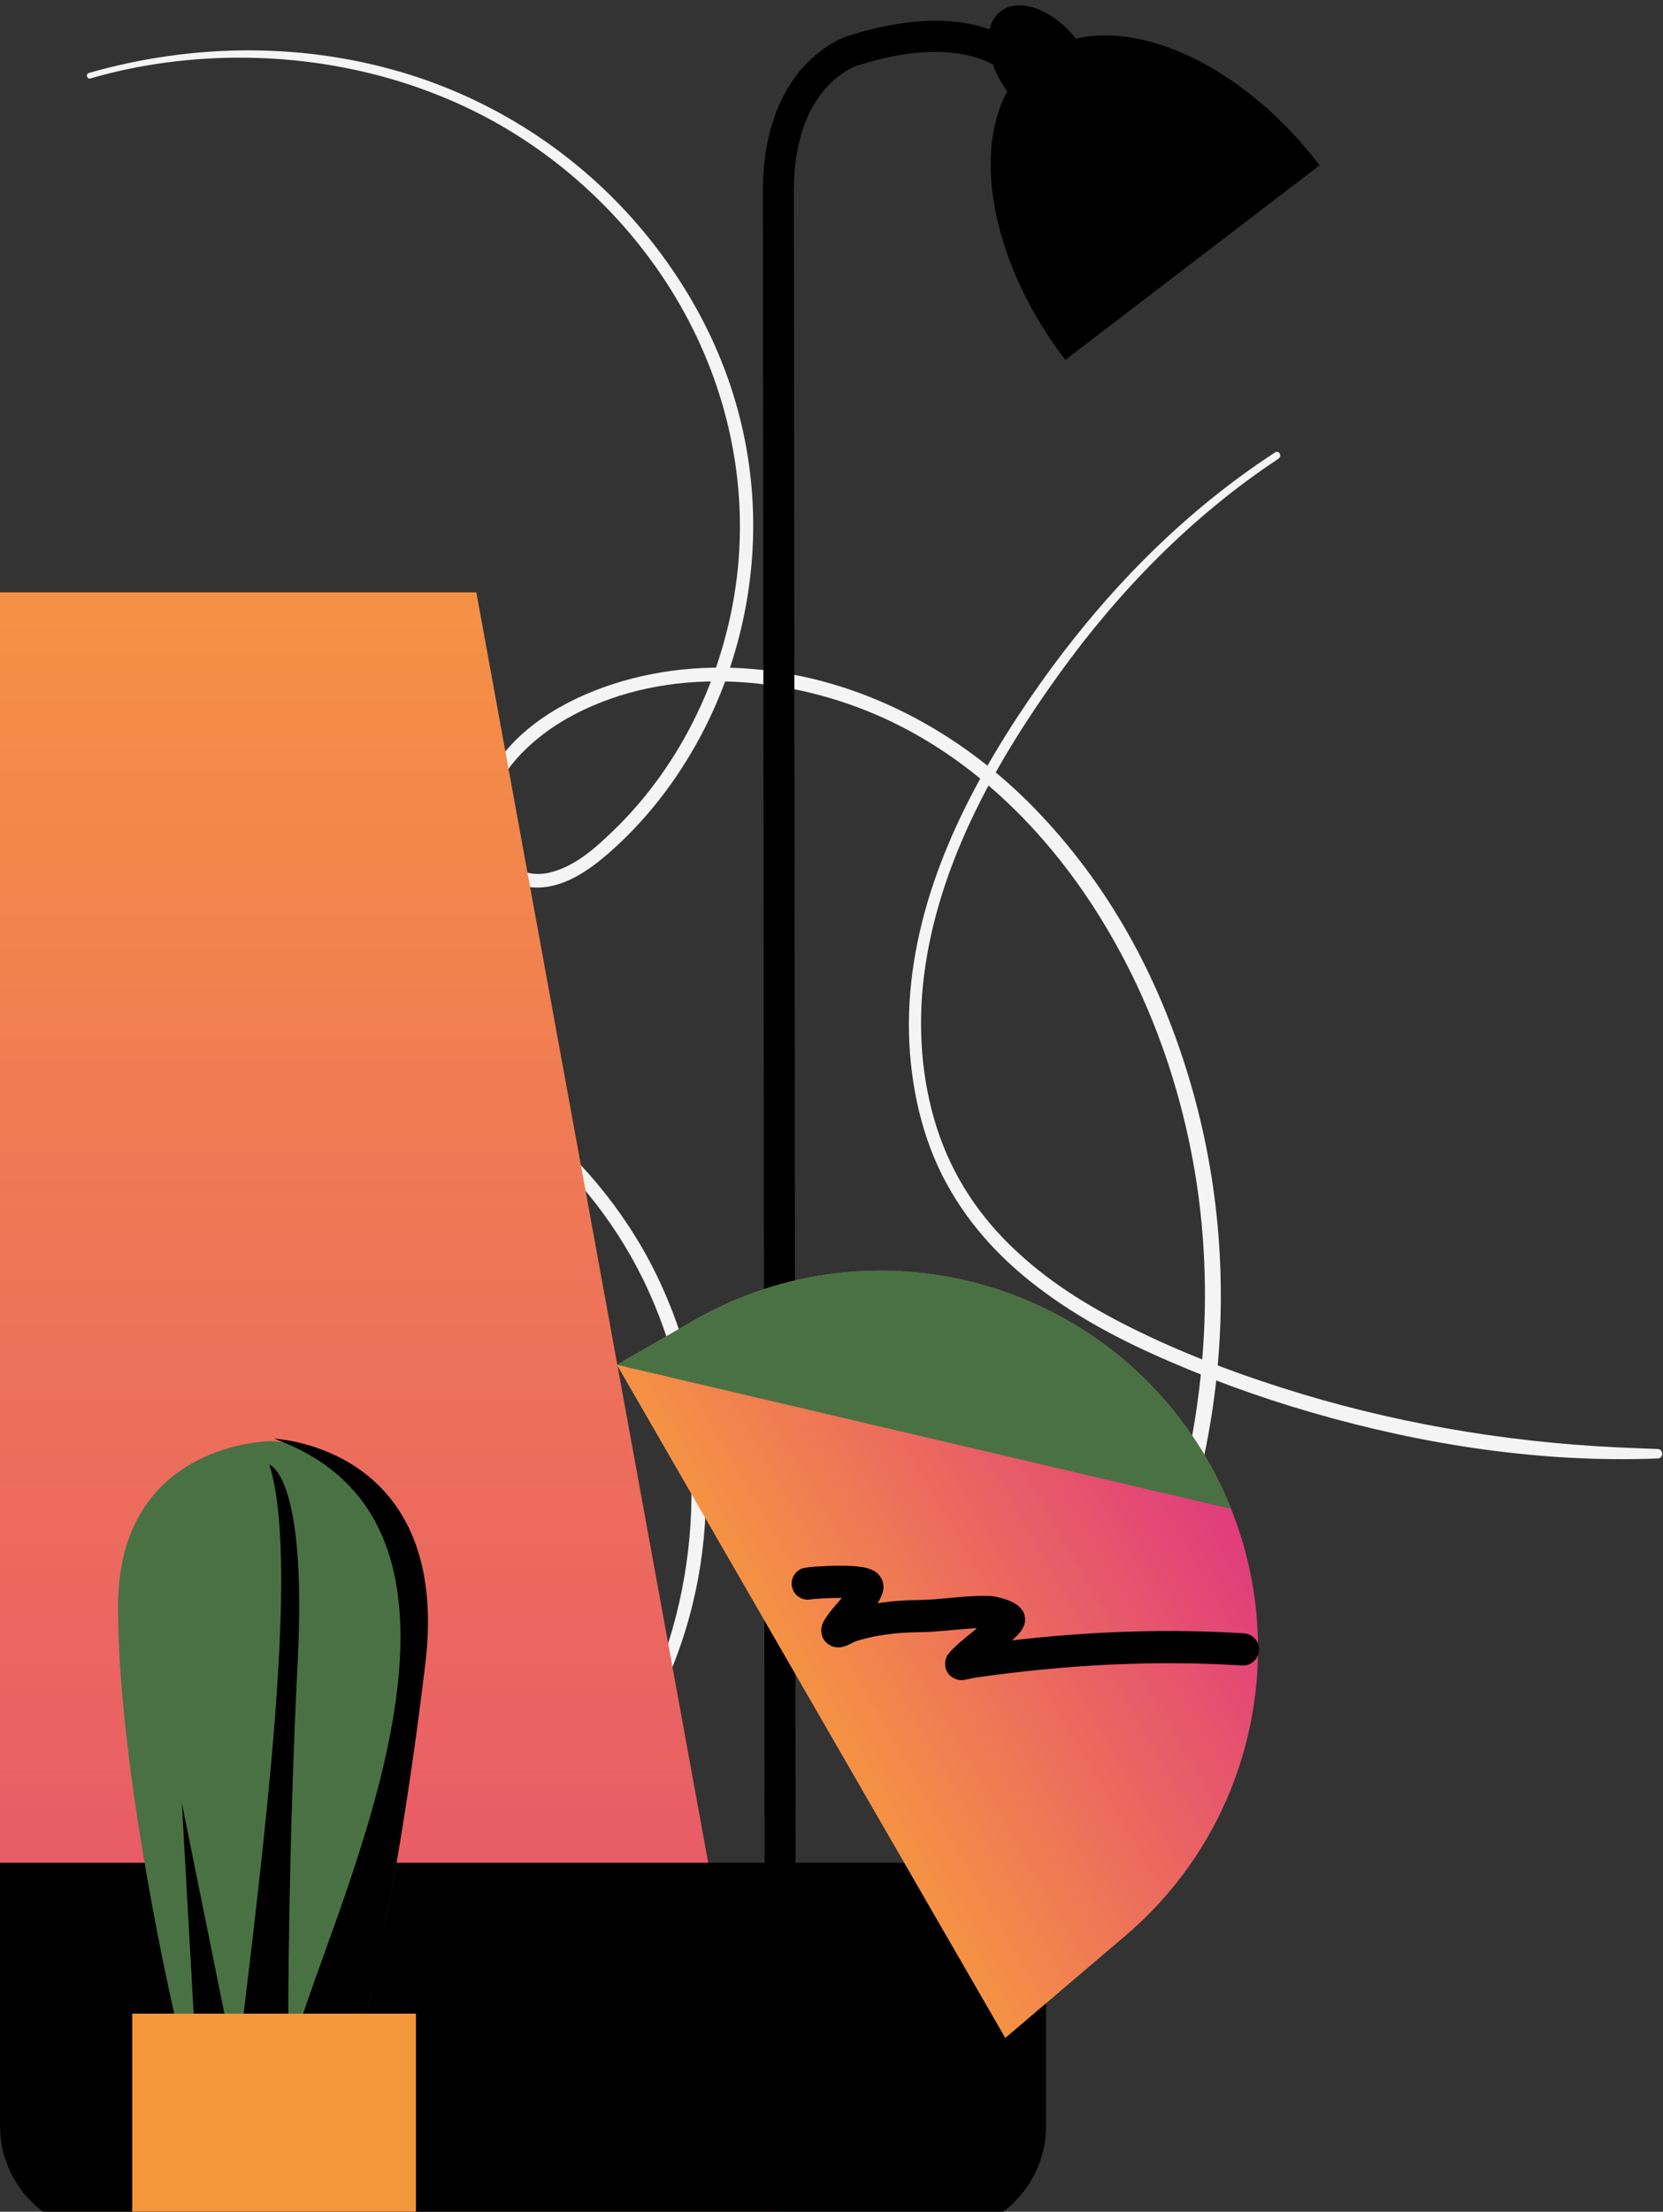 <svg width="310" height="412" viewBox="0 0 310 412" fill="none" xmlns="http://www.w3.org/2000/svg">
<rect x="0" y="0" width="310" height="412" fill="#333333" stroke="none"/>
<path d="M16.528 13.604C36.091 7.984 57.147 7.836 76.605 13.983C94.78 19.751 110.767 30.971 122.357 46.128C133.948 61.285 140.217 78.673 140.406 97.113C140.574 115.701 134.411 134.268 122.946 148.898C120.086 152.561 116.888 155.951 113.375 159.003C109.862 162.055 105.34 165.234 100.375 165.339C95.958 165.423 92.129 162.75 90.278 158.813C88.343 154.666 88.701 150.098 90.489 145.972C94.401 137.026 103.552 131.258 112.429 128.058C121.937 124.627 132.265 123.679 142.278 124.816C162.241 127.09 180.31 137.236 193.983 151.761C207.656 166.287 216.512 183.317 221.918 201.736C227.324 220.156 228.818 239.502 226.567 258.448C224.316 277.393 218.3 295.771 208.708 312.275C206.352 316.338 203.744 320.211 201.009 324.021C200.252 325.074 198.506 324.063 199.263 323.011C209.844 308.317 217.059 291.224 220.993 273.583C224.947 255.879 225.768 237.46 222.928 219.503C220.067 201.463 213.63 183.99 203.659 168.665C193.436 152.961 179.174 139.468 161.631 132.437C144.087 125.406 122.505 124.29 105.613 133.889C98.209 138.099 88.806 146.899 91.961 156.435C93.476 160.982 97.725 163.676 102.479 162.539C107.233 161.403 111.019 157.929 114.406 154.666C127.217 142.267 135.21 125.174 137.356 107.533C139.501 89.935 135.568 72.168 126.775 56.822C117.982 41.476 104.414 28.634 88.406 20.719C70.778 12.004 50.437 9.057 31.021 11.646C26.225 12.278 21.492 13.267 16.843 14.615C16.191 14.804 15.918 13.773 16.57 13.604L16.528 13.604Z" fill="#F4F4F4"/>
<path d="M23.239 190.6C35.902 187.822 49.155 187.969 61.797 190.769C74.439 193.569 86.661 199.126 97.094 206.978C107.528 214.83 116.342 225.25 122.211 237.144C128.08 249.038 131.382 262.889 131.593 276.467C131.803 290.045 128.984 303.475 123.073 315.643C122.337 317.159 121.538 318.632 120.696 320.085C120.149 321.053 118.719 320.19 119.224 319.222C131.067 295.666 132.118 267.268 121.958 242.912C111.798 218.556 90.868 201.315 66.151 193.926C52.352 189.8 37.69 188.958 23.596 191.99C22.692 192.179 22.313 190.811 23.218 190.6L23.239 190.6Z" fill="#F4F4F4"/>
<path d="M238.347 85.43C222.276 96.06 208.624 109.996 197.391 125.616C185.822 141.678 175.556 159.866 172.527 179.696C171.076 189.211 171.455 199.105 174.105 208.367C176.756 217.63 181.615 225.439 188.346 232.007C195.077 238.575 202.692 243.248 210.812 247.311C219.794 251.795 229.239 255.416 238.81 258.468C258.983 264.931 280.061 268.573 301.201 269.604C303.81 269.731 306.397 269.815 309.006 269.92C310.141 269.962 310.141 271.646 309.006 271.688C287.339 272.53 265.378 269.162 244.595 263.142C234.414 260.194 224.422 256.553 214.767 252.174C206.247 248.322 198.043 243.691 190.828 237.691C183.613 231.692 177.723 224.261 174.105 215.588C170.487 206.915 168.972 196.579 169.54 186.832C170.718 166.349 180.268 147.319 191.628 130.605C202.587 114.48 215.903 99.871 231.721 88.377C233.678 86.945 235.676 85.598 237.695 84.272C238.41 83.809 239.042 84.945 238.347 85.388L238.347 85.43Z" fill="#F4F4F4"/>
<path d="M142.552 365.355C142.533 348.26 142.211 49.129 142.211 35.571C142.211 23.179 146.449 16.023 150.001 12.2C153.83 8.084 157.67 6.816 158.292 6.63C170.45 2.803 178.87 3.494 184.479 5.457C184.805 4.071 185.48 2.906 186.528 2.105C189.996 -0.549 196.215 1.737 200.575 7.196C213.997 4.079 232.601 13.259 245.992 30.791L198.579 67.044C185.188 49.512 181.219 29.144 187.75 17.002C186.566 15.381 185.678 13.684 185.093 12.021C184.551 11.729 183.951 11.444 183.283 11.182C179.193 9.569 171.831 8.422 160 12.15H160.015L159.95 12.166C159.461 12.314 147.986 16.049 147.986 35.567C147.986 49.125 148.309 348.32 148.328 365.352H175.884V368.996H115V365.352H142.552V365.355Z" fill="black"/>
<path d="M4.57764e-05 395.408C4.57764e-05 406.453 8.954 415.408 20 415.408H144.511L88.793 110.352H4.57764e-05V395.408Z" fill="url(#paint0_linear_532_1126)"/>
<path d="M195 396C195 407.046 186.046 416 175 416H20C8.954 416 0 407.046 0 396V347H195V396Z" fill="black"/>
<path d="M187.396 379.63L209.783 360.588C227.675 345.386 236.266 322.844 234.209 300.648C233.594 294.025 232.044 287.465 229.507 281.113C228.263 277.98 226.786 274.912 225.049 271.905C215.346 255.098 199.785 243.803 182.39 239.119C165.075 234.456 145.944 236.393 129.163 246.081L115.01 254.253L187.396 379.63Z" fill="url(#paint1_linear_532_1126)"/>
<path d="M150.574 294.988C151.396 294.795 162.286 294.055 161.683 295.751C160.688 298.552 157.838 300.756 156.267 303.294C155.395 304.702 157.843 303.142 158.263 303.001C162.486 301.588 166.909 301.096 171.31 301.049C175.672 301.002 180.012 300.164 184.338 300.289C185.151 300.312 187.551 300.946 188.071 301.609C188.542 302.209 181.323 307.752 180.592 308.471C178.332 310.694 178.848 309.907 181.462 309.532C198.089 307.143 214.971 306.202 231.708 307.25" stroke="black" stroke-width="6" stroke-linecap="round"/>
<path d="M229.497 281.096C228.253 277.962 226.776 274.895 225.039 271.888C215.336 255.081 199.775 243.786 182.38 239.102C165.066 234.439 145.934 236.376 129.153 246.064L115 254.235L229.487 281.079L229.497 281.096Z" fill="#4A7143"/>
<path d="M50.206 375.54V268.441C50.206 268.441 78.854 268.441 78.854 299.292C78.854 330.144 68.277 375.54 68.277 375.54H50.206Z" fill="#4A7143"/>
<path d="M50.648 375.54V268.441C50.648 268.441 22 268.441 22 299.292C22 330.144 32.578 375.54 32.578 375.54H50.648Z" fill="#4A7143"/>
<path d="M45.359 375.54C50.434 333.707 55.424 289.156 50.207 272.848C50.207 272.848 57.259 274.611 55.496 309.43C53.733 344.248 53.733 375.54 53.733 375.54H45.359Z" fill="black"/>
<path d="M56.377 375.539C65.632 347.333 95.162 283.867 51.088 268C51.088 268 84.143 269.322 79.295 309.87C74.447 350.418 68.277 375.539 68.277 375.539H56.377Z" fill="black"/>
<rect x="24.644" y="375.099" width="52.888" height="40.548" fill="#F4973B"/>
<path d="M33.899 335.874L36.102 375.099H41.832L33.899 335.874Z" fill="black"/>
<defs>
<linearGradient id="paint0_linear_532_1126" x1="72.256" y1="110.352" x2="72.256" y2="415.408" gradientUnits="userSpaceOnUse">
<stop stop-color="#F59144"/>
<stop offset="1" stop-color="#E54D71"/>
</linearGradient>
<linearGradient id="paint1_linear_532_1126" x1="151.203" y1="316.941" x2="226.089" y2="273.706" gradientUnits="userSpaceOnUse">
<stop stop-color="#F59244"/>
<stop offset="1" stop-color="#E03B7D"/>
</linearGradient>
</defs>
</svg>
